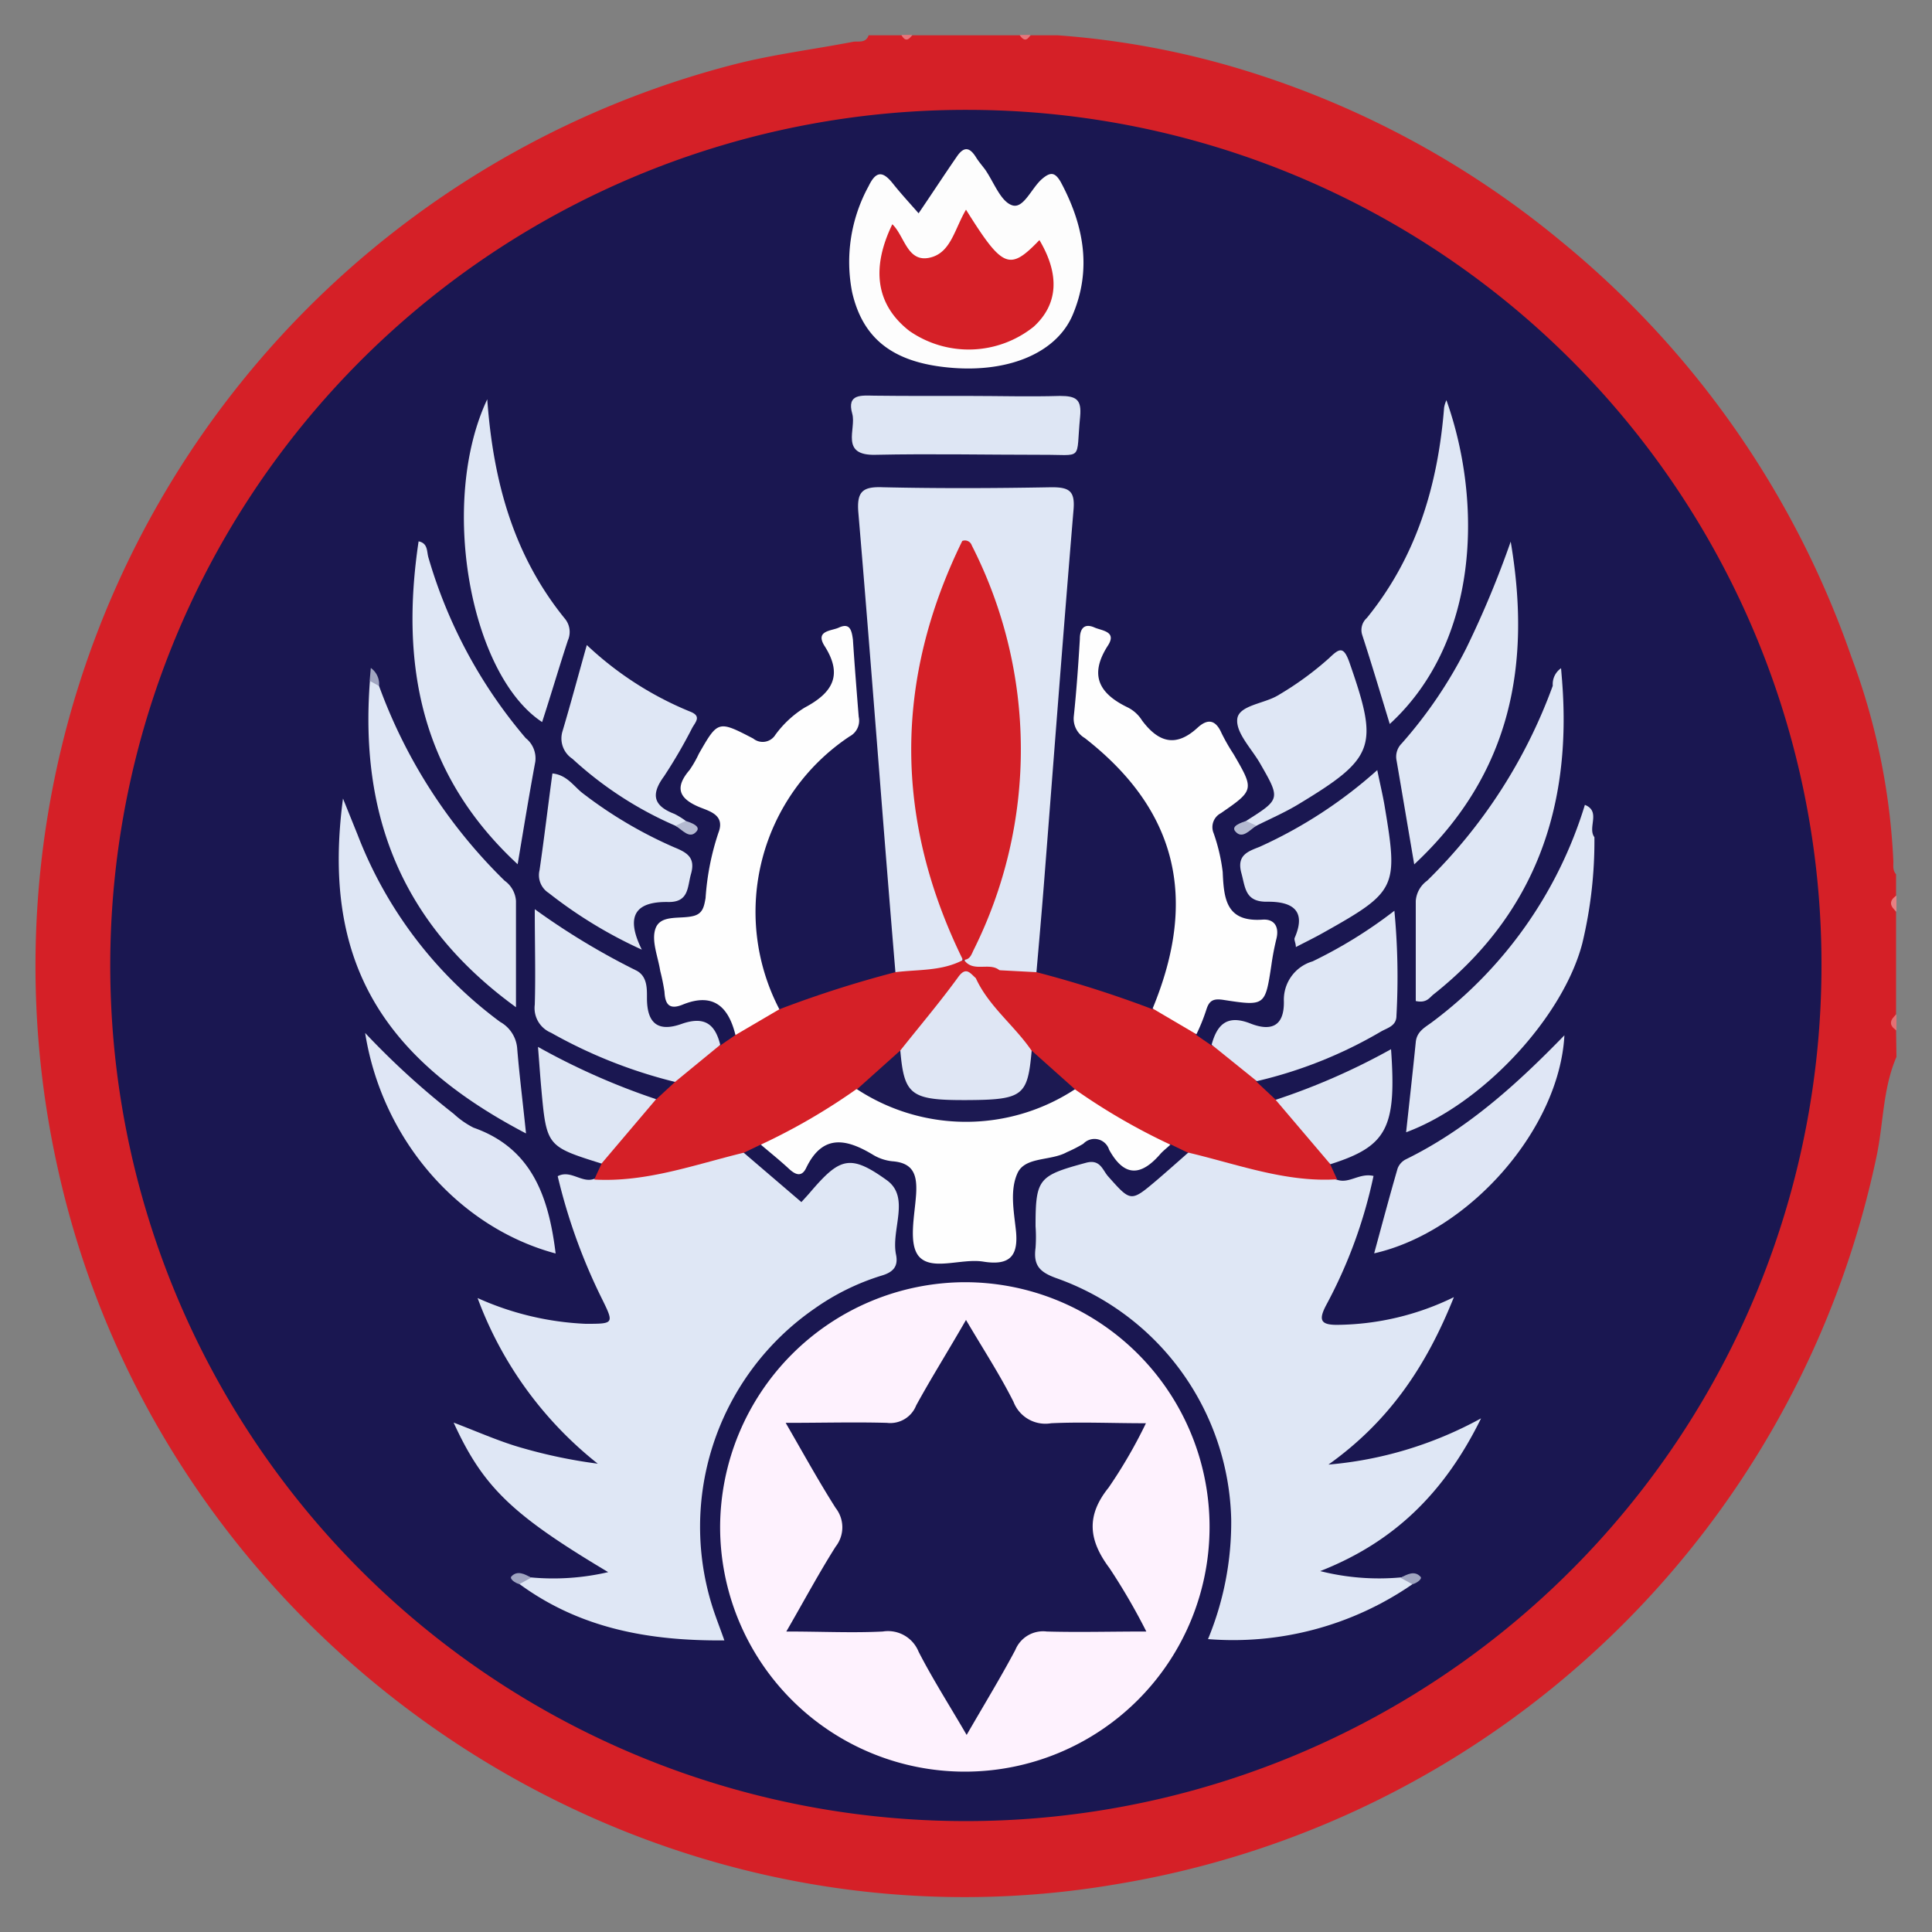 <svg id="Layer_1" data-name="Layer 1" xmlns="http://www.w3.org/2000/svg" viewBox="0 0 150 150"><rect x="0" y="0" width="150" height="150" fill="#808080" stroke="none"/><defs><style>.cls-1{fill:#d52027;}.cls-2{fill:#e77f82;}.cls-3{fill:#e47074;}.cls-4{fill:#e5767a;}.cls-5{fill:#e5757a;}.cls-6{fill:#1a1751;}.cls-7{fill:#fef2fe;}.cls-8{fill:#dfe7f5;}.cls-9{fill:#fefefe;}.cls-10{fill:#fdfdfd;}.cls-11{fill:#dfe6f5;}.cls-12{fill:#dee6f4;}.cls-13{fill:#b4bad1;}.cls-14{fill:#a0a5c0;}.cls-15{fill:#a1a6c1;}.cls-16{fill:#9fa4c0;}.cls-17{fill:#dfe6f4;}.cls-18{fill:#1c1952;}</style></defs><g id="SUHSDX.tif"><path class="cls-1" d="M147.24,82.06c-1.08,2.5-1,5.23-1.57,7.84a72.33,72.33,0,0,1-59,56.39C49.29,152.68,12.61,127.83,4.46,90.6A72.28,72.28,0,0,1,57,5c3-.77,6.14-1.16,9.21-1.75.43-.08,1,.14,1.23-.51H70a.55.55,0,0,0,.84,0h8.35a.55.55,0,0,0,.84,0h2.08A65.43,65.43,0,0,1,96.56,5.44,71.38,71.38,0,0,1,121.2,18.73,72.29,72.29,0,0,1,143.74,51,51.87,51.87,0,0,1,147,66.88c0,.34-.06.7.21,1v1.67a1,1,0,0,0,0,1.25v7.94a1,1,0,0,0,0,1.25Z"/><path class="cls-2" d="M147.24,70.78c-.49-.41-.63-.83,0-1.25Z"/><path class="cls-3" d="M147.24,80c-.64-.42-.49-.83,0-1.25Z"/><path class="cls-4" d="M80,2.71c-.28.52-.56.44-.84,0Z"/><path class="cls-5" d="M70.82,2.71c-.28.44-.56.52-.84,0Z"/><path class="cls-6" d="M141.42,75A66.43,66.43,0,1,1,75.19,8.53,66.34,66.34,0,0,1,141.42,75Z"/><path class="cls-7" d="M74.91,99.55a19,19,0,1,1-19,19A19.07,19.07,0,0,1,74.91,99.55Z"/><path class="cls-8" d="M109.66,123a24.5,24.5,0,0,1-15.87,4.26,23.72,23.72,0,0,0,1.8-9.32A20.37,20.37,0,0,0,82,99.23c-1.3-.47-1.78-1-1.6-2.35a11.62,11.62,0,0,0,0-1.67c0-3.71.23-3.93,3.91-4.93,1.12-.31,1.29.57,1.73,1.06,1.78,2,1.75,2,3.83.24.79-.68,1.57-1.37,2.35-2.06a1.24,1.24,0,0,1,1.17-.26c3.43,1,7,1.4,10.46,2.35.93.29,1.7-.56,2.79-.31a37.41,37.41,0,0,1-3.66,10c-.64,1.2-.45,1.58.9,1.56a21,21,0,0,0,9-2.15c-2.13,5.33-5,9.62-9.74,13a29.67,29.67,0,0,0,6-1.14,30.05,30.05,0,0,0,5.85-2.45c-2.87,5.84-6.81,9.63-12.49,11.86a18.65,18.65,0,0,0,6.26.49C109.2,122.39,109.7,122.19,109.66,123Z"/><path class="cls-8" d="M57.77,89.52l4.45,3.81c.26-.29.45-.49.63-.7,2.33-2.73,3.11-3.08,6-1,1.85,1.33.31,3.85.72,5.79.19.94-.27,1.37-1.13,1.62a18.39,18.39,0,0,0-5.2,2.56,20.59,20.59,0,0,0-7.66,23.94c.18.51.37,1,.66,1.82-5.86.05-11.22-.93-15.93-4.39,0-.81.46-.6.91-.5a18.8,18.8,0,0,0,6-.41c-7.46-4.45-9.71-6.6-12-11.61,1.94.74,3.65,1.51,5.43,2a39.44,39.44,0,0,0,5.76,1.19,29.37,29.37,0,0,1-9.33-12.86,22.78,22.78,0,0,0,8.38,2c2.19,0,2.23,0,1.3-1.89a44.45,44.45,0,0,1-3.46-9.57c1-.53,1.87.56,2.82.21,3.51-1,7.17-1.3,10.66-2.35A1.08,1.08,0,0,1,57.77,89.52Z"/><path class="cls-8" d="M69.52,75.48c-1-11.9-1.87-23.81-2.88-35.71-.13-1.62.35-2,1.9-1.94,4.37.1,8.75.08,13.12,0,1.35,0,1.81.29,1.69,1.73-.81,9.68-1.54,19.38-2.3,29.07-.18,2.28-.38,4.56-.58,6.84a3.51,3.51,0,0,1-2.81.33c-.89-.46-2.2,0-2.79-1.15,1-3.24,2.37-6.36,3.08-9.7a33.89,33.89,0,0,0-2.22-20.58c-.16-.37-.28-.8-1-.94a34.71,34.71,0,0,0-3.35,12.69,36.28,36.28,0,0,0,3,16.44,2.78,2.78,0,0,1,.29,2.2A4.77,4.77,0,0,1,69.52,75.48Z"/><path class="cls-1" d="M69.52,75.48c1.76-.22,3.59-.07,5.24-.94l.1,0c.7,1,2,.12,2.76.81-.39.56-1,.57-1.61.7a2.14,2.14,0,0,0-1.87,1.07c-1.11,1.74-2.68,3.1-3.89,4.76-1.08,1.12-2.44,1.9-3.5,3a46.44,46.44,0,0,1-5.32,3.44,2.74,2.74,0,0,1-2.31.52l-1.35.65c-3.84.93-7.59,2.32-11.63,2.09.18-.41.37-.81.56-1.22a9.18,9.18,0,0,1,4.24-5L52.41,84a4.45,4.45,0,0,1,3.51-2.83l1.18-.81a4.11,4.11,0,0,1,3.41-2A85.81,85.81,0,0,1,69.52,75.48Z"/><path class="cls-1" d="M75.76,75.94c.43-.77,1.21-.49,1.86-.61l2.85.15a86.69,86.69,0,0,1,9,2.87,4.2,4.2,0,0,1,3.4,2l1.18.81a4.68,4.68,0,0,1,3.51,2.83L99,85.34a9.2,9.2,0,0,1,4.25,5l.56,1.22c-4,.26-7.79-1.19-11.63-2.09l-1.35-.65c-1.21.36-2.11-.4-3-.91a48.11,48.11,0,0,1-4.6-3,34,34,0,0,0-3.51-3.06c-1-1.23-2-2.4-3-3.59C76.15,77.64,75.39,77,75.76,75.94Z"/><path class="cls-9" d="M60.51,78.36l-3.41,2C56.55,78.1,55.33,77.05,53,78c-1.06.43-1.36-.05-1.41-1a16.05,16.05,0,0,0-.33-1.62c-.17-1.09-.69-2.31-.38-3.25.37-1.14,1.87-.76,2.9-1,.79-.17.88-.74,1-1.4a20.1,20.1,0,0,1,1-5.08c.54-1.39-.72-1.67-1.51-2-1.61-.68-1.87-1.54-.73-2.87a8.59,8.59,0,0,0,.72-1.26c1.48-2.58,1.49-2.6,4.22-1.18a1.16,1.16,0,0,0,1.72-.29,8.11,8.11,0,0,1,2.27-2.11c2.17-1.15,3-2.52,1.54-4.8-.74-1.19.55-1.15,1.11-1.41.86-.4,1,.19,1.1.92.13,2,.29,4,.45,6a1.38,1.38,0,0,1-.7,1.52A16.36,16.36,0,0,0,60.51,78.36Z"/><path class="cls-9" d="M92.89,80.3l-3.4-2c3.56-8.6,1.86-15.44-5.27-21a1.74,1.74,0,0,1-.85-1.69c.21-2,.35-4,.47-6,0-.79.33-1.25,1.14-.89.59.26,1.79.3,1,1.46-1.45,2.3-.59,3.71,1.61,4.76a2.79,2.79,0,0,1,1.08,1C90,57.72,91.36,58,93,56.48c.82-.74,1.41-.55,1.85.46a15.39,15.39,0,0,0,.93,1.62c1.59,2.74,1.62,2.78-1,4.58a1.22,1.22,0,0,0-.55,1.56,14.11,14.11,0,0,1,.7,3c.09,2.1.27,3.9,3.1,3.7.93-.06,1.31.58,1.06,1.53a20.33,20.33,0,0,0-.38,2c-.48,3.15-.48,3.2-3.67,2.71-.79-.13-1.14,0-1.37.72A14.5,14.5,0,0,1,92.89,80.3Z"/><path class="cls-9" d="M83.45,84.57a48.54,48.54,0,0,0,7.42,4.3c-.25.24-.53.45-.76.7-1.47,1.71-2.79,1.89-4-.31a1.19,1.19,0,0,0-2-.46,11.17,11.17,0,0,1-1.29.66c-1.25.69-3.23.33-3.82,1.62s-.3,2.88-.14,4.31c.25,2.06-.38,2.91-2.53,2.56-1.69-.27-4,.76-5-.42-.82-1-.3-3.2-.2-4.86.08-1.44-.2-2.39-1.86-2.51a3.64,3.64,0,0,1-1.55-.54c-2.06-1.23-3.87-1.56-5.13,1.06-.34.71-.81.55-1.32.08-.71-.66-1.46-1.26-2.2-1.89a48,48,0,0,0,7.41-4.3,3.27,3.27,0,0,1,1.62.34,15.4,15.4,0,0,0,13.69,0A3.21,3.21,0,0,1,83.45,84.57Z"/><path class="cls-10" d="M71.32,16.56c1.09-1.6,2-3,2.94-4.36.55-.83,1-.81,1.51,0,.22.36.5.67.74,1,.68,1,1.19,2.45,2.08,2.74s1.5-1.36,2.33-2.06c.66-.56,1-.49,1.43.24,1.79,3.33,2.45,6.79.91,10.38-1.31,3-5.2,4.55-9.94,4-4.14-.47-6.36-2.32-7.16-5.81a12.23,12.23,0,0,1,1.28-8.24c.59-1.23,1.13-1.15,1.89-.19C69.92,15,70.59,15.73,71.32,16.56Z"/><path class="cls-8" d="M40.84,88C29.36,82,25,74.27,26.63,62l1.13,2.8A32.62,32.62,0,0,0,38.83,79.34a2.59,2.59,0,0,1,1.32,2C40.32,83.44,40.59,85.57,40.84,88Z"/><path class="cls-8" d="M123.79,65a34,34,0,0,1-.94,8.24c-1.5,5.75-7.74,12.47-13.68,14.67.26-2.4.52-4.71.75-7,.08-.83.71-1.14,1.25-1.54a33.1,33.1,0,0,0,11.88-16.88C124.32,63,123.23,64.25,123.79,65Z"/><path class="cls-8" d="M29.43,53.26a40.48,40.48,0,0,0,9.75,15.12,2.1,2.1,0,0,1,.88,1.56c0,2.62,0,5.23,0,8.26-9-6.54-12.13-15.06-11.34-25.34C29.16,52.61,29.24,53,29.43,53.26Z"/><path class="cls-8" d="M121.28,52.86c.77,9.8-2.1,18.11-10,24.36-.3.24-.52.68-1.36.5,0-2.55,0-5.16,0-7.77a2.12,2.12,0,0,1,.88-1.57,40.6,40.6,0,0,0,9.75-15.12C120.74,53,120.83,52.61,121.28,52.86Z"/><path class="cls-8" d="M117.29,42.05c1.61,9.48.08,18-7.49,25.06-.48-2.82-.92-5.44-1.37-8.06a1.45,1.45,0,0,1,.4-1.33,34.77,34.77,0,0,0,5-7.37A75.64,75.64,0,0,0,117.29,42.05Z"/><path class="cls-8" d="M40.19,67.1c-7.56-7-9.11-15.55-7.69-25.07.75.15.62.81.77,1.28a37.83,37.83,0,0,0,7.55,14,2,2,0,0,1,.74,1.83C41.08,61.72,40.66,64.3,40.19,67.1Z"/><path class="cls-8" d="M112.3,31.07c2.82,7.94,2.55,18.75-4.4,25.14-.72-2.36-1.4-4.65-2.14-6.92a1.25,1.25,0,0,1,.36-1.31c3.87-4.76,5.52-10.33,6-16.33A2.29,2.29,0,0,1,112.3,31.07Z"/><path class="cls-8" d="M37.83,31c.47,6.51,2.1,12.18,6,17a1.62,1.62,0,0,1,.26,1.72c-.69,2.1-1.31,4.22-2,6.34C36.5,52.38,34.06,39,37.83,31Z"/><path class="cls-8" d="M97.58,83.94l-3.51-2.83c.43-1.58,1.21-2.35,3-1.65,1.54.61,2.65.3,2.61-1.73a3.1,3.1,0,0,1,2.23-3.09,35.86,35.86,0,0,0,6.35-3.93,54.54,54.54,0,0,1,.16,8.15c0,.81-.71.94-1.22,1.24A34.46,34.46,0,0,1,97.58,83.94Z"/><path class="cls-8" d="M55.92,81.12,52.41,84a38.1,38.1,0,0,1-9.63-3.82A2.07,2.07,0,0,1,41.52,78c.07-2.34,0-4.69,0-7.41a55.4,55.4,0,0,0,7.82,4.73c.93.43.89,1.43.89,2.18,0,2,.9,2.63,2.68,2S55.52,79.5,55.92,81.12Z"/><path class="cls-8" d="M49.83,73.73a35.26,35.26,0,0,1-7.23-4.4,1.64,1.64,0,0,1-.71-1.77c.36-2.47.65-4.94,1-7.51,1.17.12,1.68,1.05,2.42,1.59a33.64,33.64,0,0,0,7,4.13c1,.41,1.71.78,1.34,2.08-.29,1-.14,2.23-1.81,2.18C49.46,70,48.48,71,49.83,73.73Z"/><path class="cls-8" d="M106.93,59.79c.22,1.08.41,1.87.55,2.66,1.09,6.49,1,6.75-4.8,10-.66.37-1.34.7-2.07,1.08,0-.32-.16-.56-.09-.72,1-2.29-.42-2.82-2.15-2.8s-1.68-1.13-2-2.26c-.35-1.35.5-1.64,1.42-2A35.71,35.71,0,0,0,106.93,59.79Z"/><path class="cls-11" d="M106.69,97.31c.61-2.24,1.19-4.42,1.82-6.59a1.32,1.32,0,0,1,.66-.72c4.74-2.33,8.58-5.8,12.29-9.62C121.07,87.64,114.09,95.63,106.69,97.31Z"/><path class="cls-12" d="M75.19,30.74c2.37,0,4.73.07,7.1,0,1.27,0,1.7.27,1.57,1.62-.35,3.53.35,2.92-3.11,2.95-4.25,0-8.5-.09-12.74,0-2.84.09-1.51-2-1.84-3.18-.45-1.58.73-1.42,1.71-1.41C70.32,30.75,72.76,30.74,75.19,30.74Z"/><path class="cls-11" d="M43.14,97.32c-7.48-2-13.47-8.79-14.79-17.12a61.38,61.38,0,0,0,6.88,6.28,6.72,6.72,0,0,0,1.53,1.07C41.31,89.15,42.6,92.93,43.14,97.32Z"/><path class="cls-8" d="M96.74,63.74c2.69-1.7,2.69-1.69,1.08-4.49-.66-1.14-1.87-2.35-1.76-3.42S98.13,54.64,99.2,54a24.58,24.58,0,0,0,4-2.91c.8-.77,1.12-.94,1.58.37,2.27,6.51,2,7.38-4,11-1.06.64-2.21,1.13-3.31,1.69C97.12,64.35,96.73,64.48,96.74,63.74Z"/><path class="cls-8" d="M52.44,64.11a28.54,28.54,0,0,1-8-5.2,1.89,1.89,0,0,1-.76-2.16c.63-2.12,1.2-4.25,1.88-6.67a26,26,0,0,0,8,5.16c.93.35.45.8.19,1.26a39.23,39.23,0,0,1-2.2,3.78c-1.06,1.44-.78,2.3.81,2.91a5.94,5.94,0,0,1,.89.55C53.26,64.49,52.87,64.34,52.44,64.11Z"/><path class="cls-12" d="M50.94,85.34l-4.24,5c-4.26-1.34-4.27-1.34-4.68-5.9-.08-.88-.14-1.77-.25-3.16A53.58,53.58,0,0,0,50.94,85.34Z"/><path class="cls-12" d="M103.29,90.39l-4.25-5A51.57,51.57,0,0,0,108,81.46C108.44,87.59,107.67,89,103.29,90.39Z"/><path class="cls-13" d="M52.44,64.11l.81-.37c.43.14,1.18.41.83.81C53.54,65.19,53,64.44,52.44,64.11Z"/><path class="cls-13" d="M96.74,63.74l.81.36c-.52.34-1.1,1.09-1.64.45C95.56,64.14,96.31,63.89,96.74,63.74Z"/><path class="cls-14" d="M109.66,123l-.92-.5c.51-.27,1.09-.59,1.55-.08C110.45,122.58,110,122.92,109.66,123Z"/><path class="cls-15" d="M29.43,53.26l-.73-.4.09-1A1.54,1.54,0,0,1,29.43,53.26Z"/><path class="cls-8" d="M121.28,52.86l-.72.4a1.5,1.5,0,0,1,.64-1.38Z"/><path class="cls-16" d="M41.24,122.49l-.91.5c-.34-.08-.79-.41-.63-.59C40.16,121.9,40.74,122.21,41.24,122.49Z"/><path class="cls-6" d="M61,110.47c2.87,0,5.37-.07,7.86,0a2.16,2.16,0,0,0,2.27-1.35C72.29,107,73.55,105,75,102.48c1.33,2.26,2.63,4.25,3.69,6.36a2.65,2.65,0,0,0,2.92,1.66c2.34-.11,4.69,0,7.36,0a37.76,37.76,0,0,1-2.9,5c-1.78,2.21-1.53,4.11.07,6.25A48.21,48.21,0,0,1,89,126.67c-2.79,0-5.26.07-7.73,0a2.33,2.33,0,0,0-2.44,1.43c-1.13,2.13-2.39,4.19-3.78,6.6-1.35-2.32-2.64-4.34-3.73-6.46a2.56,2.56,0,0,0-2.78-1.57c-2.35.12-4.71,0-7.49,0,1.36-2.35,2.52-4.52,3.83-6.59a2.43,2.43,0,0,0,0-3C63.56,115,62.41,112.91,61,110.47Z"/><path class="cls-1" d="M74.86,74.52l-.1,0q-8-16.29-.05-32.52a.56.56,0,0,1,.74.35,34.86,34.86,0,0,1,.11,31.47C75.41,74.15,75.29,74.49,74.86,74.52Z"/><path class="cls-17" d="M75.76,75.94c1,2.19,3,3.68,4.33,5.63.84,2.63.33,3.59-2.3,4.18a12.56,12.56,0,0,1-5.59,0c-2.63-.6-3.14-1.55-2.3-4.19,1.5-1.89,3.06-3.73,4.48-5.68C75,75,75.32,75.56,75.76,75.94Z"/><path class="cls-18" d="M69.9,81.56c.3,3.49.82,3.87,5.2,3.85s4.68-.36,5-3.84l3.36,3a15.42,15.42,0,0,1-16.92,0Z"/><path class="cls-1" d="M75,16.28c2.86,4.57,3.38,4.77,5.7,2.36,1.6,2.69,1.45,5-.45,6.73a8.07,8.07,0,0,1-9.65.32c-2.56-2-3-4.81-1.32-8.28,1,.95,1.17,3.17,3.14,2.53C73.85,19.46,74.14,17.74,75,16.28Z"/></g></svg>